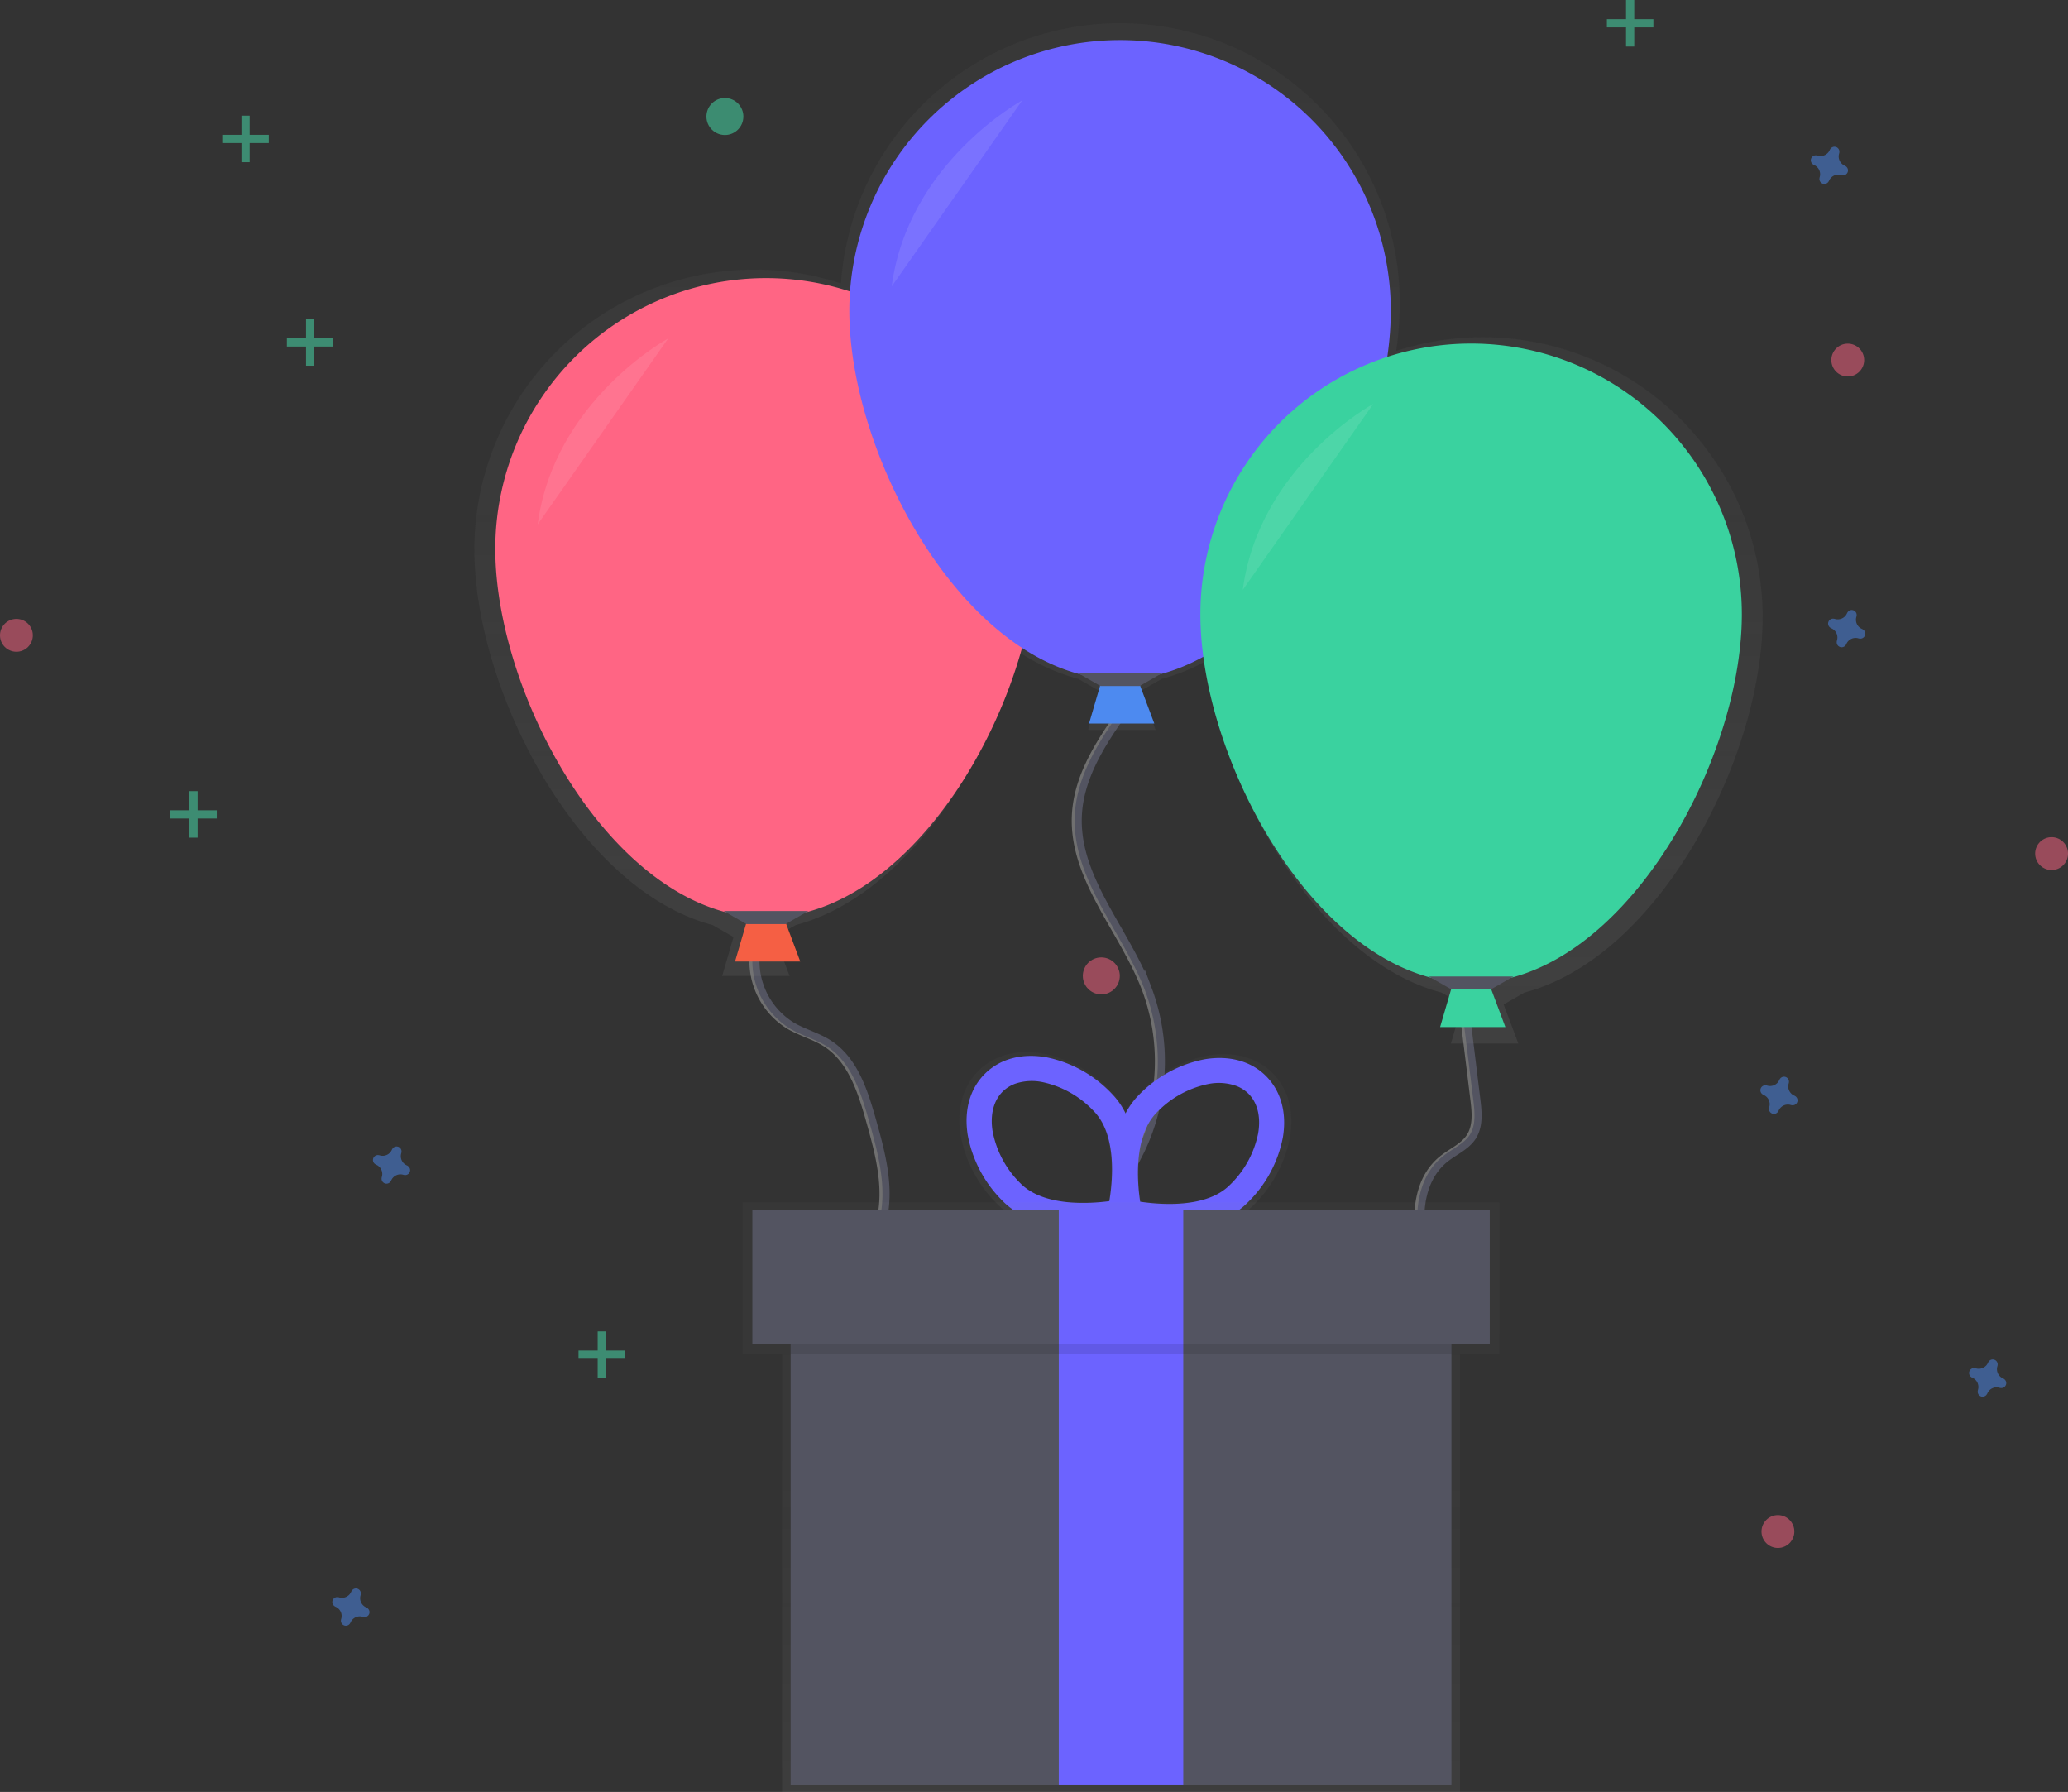 <svg xmlns="http://www.w3.org/2000/svg" xmlns:xlink="http://www.w3.org/1999/xlink" width="581.593" height="503.884" viewBox="0 0 581.593 503.884">
  <rect x="0" y="0" width="581.593" height="503.884" fill="#333333" stroke="none"/>
  <defs>
    <linearGradient id="linear-gradient" x1="0.5" y1="1" x2="0.5" gradientUnits="objectBoundingBox">
      <stop offset="0" stop-color="gray" stop-opacity="0.251"/>
      <stop offset="0.54" stop-color="gray" stop-opacity="0.122"/>
      <stop offset="1" stop-color="gray" stop-opacity="0.102"/>
    </linearGradient>
    <linearGradient id="linear-gradient-2" x1="0.5" y1="1" x2="0.5" y2="0" xlink:href="#linear-gradient"/>
    <linearGradient id="linear-gradient-3" x1="0.5" y1="1" x2="0.5" y2="0" xlink:href="#linear-gradient"/>
  </defs>
  <g id="gift" transform="translate(-669 -433.196)">
    <g id="Group_3" data-name="Group 3" transform="translate(749.675 522.95)" opacity="0.5">
      <rect id="Rectangle_4" data-name="Rectangle 4" width="2.308" height="13.077" transform="translate(5.385)" fill="#47e6b1"/>
      <rect id="Rectangle_5" data-name="Rectangle 5" width="2.308" height="13.077" transform="translate(13.077 5.385) rotate(90)" fill="#47e6b1"/>
    </g>
    <g id="Group_4" data-name="Group 4" transform="translate(831.701 807.561)" opacity="0.5">
      <rect id="Rectangle_6" data-name="Rectangle 6" width="2.308" height="13.077" transform="translate(5.392)" fill="#47e6b1"/>
      <rect id="Rectangle_7" data-name="Rectangle 7" width="2.308" height="13.077" transform="translate(13.077 5.385) rotate(90)" fill="#47e6b1"/>
    </g>
    <g id="Group_5" data-name="Group 5" transform="translate(716.881 655.657)" opacity="0.5">
      <rect id="Rectangle_8" data-name="Rectangle 8" width="2.308" height="13.077" transform="translate(5.385)" fill="#47e6b1"/>
      <rect id="Rectangle_9" data-name="Rectangle 9" width="2.308" height="13.077" transform="translate(13.077 5.385) rotate(90)" fill="#47e6b1"/>
    </g>
    <g id="Group_6" data-name="Group 6" transform="translate(1120.914 433.196)" opacity="0.5">
      <rect id="Rectangle_10" data-name="Rectangle 10" width="2.308" height="13.077" transform="translate(5.385)" fill="#47e6b1"/>
      <rect id="Rectangle_11" data-name="Rectangle 11" width="2.308" height="13.077" transform="translate(13.077 5.385) rotate(90)" fill="#47e6b1"/>
    </g>
    <g id="Group_7" data-name="Group 7" transform="translate(731.504 465.72)" opacity="0.5">
      <rect id="Rectangle_12" data-name="Rectangle 12" width="2.308" height="13.077" transform="translate(5.392)" fill="#47e6b1"/>
      <rect id="Rectangle_13" data-name="Rectangle 13" width="2.308" height="13.077" transform="translate(13.077 5.385) rotate(90)" fill="#47e6b1"/>
    </g>
    <path id="Path_195" data-name="Path 195" d="M341.278,556.955a2.827,2.827,0,0,1-1.573-3.417,1.386,1.386,0,0,0,.062-.312h0a1.386,1.386,0,0,0-2.543-.942h0a1.385,1.385,0,0,0-.159.277,2.827,2.827,0,0,1-3.417,1.573,1.386,1.386,0,0,0-.312-.062h0a1.386,1.386,0,0,0-.942,2.543h0a1.387,1.387,0,0,0,.277.159,2.828,2.828,0,0,1,1.573,3.417,1.387,1.387,0,0,0-.062.312h0a1.386,1.386,0,0,0,2.543.943h0a1.387,1.387,0,0,0,.159-.277,2.827,2.827,0,0,1,3.417-1.573,1.387,1.387,0,0,0,.312.062h0a1.386,1.386,0,0,0,.943-2.543h0A1.39,1.39,0,0,0,341.278,556.955Z" transform="translate(442.14 203.938)" fill="#4d8af0" opacity="0.5"/>
    <path id="Path_196" data-name="Path 196" d="M324.781,736.3a2.828,2.828,0,0,1-1.573-3.417,1.386,1.386,0,0,0,.062-.312h0a1.386,1.386,0,0,0-2.543-.943h0a1.389,1.389,0,0,0-.159.277,2.828,2.828,0,0,1-3.41,1.58,1.384,1.384,0,0,0-.312-.062h0a1.386,1.386,0,0,0-.942,2.543h0a1.391,1.391,0,0,0,.277.159,2.827,2.827,0,0,1,1.573,3.417,1.386,1.386,0,0,0-.062.312h0a1.386,1.386,0,0,0,2.543.943h0a1.388,1.388,0,0,0,.159-.277,2.828,2.828,0,0,1,3.417-1.573,1.386,1.386,0,0,0,.312.062h0a1.386,1.386,0,0,0,.943-2.543h0a1.387,1.387,0,0,0-.284-.166Z" transform="translate(447.202 148.882)" fill="#4d8af0" opacity="0.5"/>
    <path id="Path_197" data-name="Path 197" d="M931.781,339.3a2.827,2.827,0,0,1-1.573-3.417,1.387,1.387,0,0,0,.062-.312h0a1.386,1.386,0,0,0-2.543-.943h0a1.384,1.384,0,0,0-.159.277,2.827,2.827,0,0,1-3.41,1.58,1.383,1.383,0,0,0-.312-.062h0a1.386,1.386,0,0,0-.943,2.543h0a1.385,1.385,0,0,0,.277.159,2.828,2.828,0,0,1,1.573,3.417,1.383,1.383,0,0,0-.062.312h0a1.386,1.386,0,0,0,2.543.942h0a1.382,1.382,0,0,0,.159-.277,2.827,2.827,0,0,1,3.417-1.573,1.388,1.388,0,0,0,.312.062h0a1.386,1.386,0,0,0,.943-2.543h0A1.388,1.388,0,0,0,931.781,339.3Z" transform="translate(260.868 270.751)" fill="#4d8af0" opacity="0.5"/>
    <path id="Path_198" data-name="Path 198" d="M904.308,528.645a2.827,2.827,0,0,1-1.573-3.417,1.39,1.39,0,0,0,.062-.312h0a1.386,1.386,0,0,0-2.543-.942h0a1.385,1.385,0,0,0-.159.277,2.827,2.827,0,0,1-3.417,1.573,1.39,1.39,0,0,0-.312-.062h0a1.386,1.386,0,0,0-.943,2.543h0a1.388,1.388,0,0,0,.277.159,2.828,2.828,0,0,1,1.573,3.417,1.384,1.384,0,0,0-.062.312h0a1.386,1.386,0,0,0,2.543.943h0a1.385,1.385,0,0,0,.159-.277,2.827,2.827,0,0,1,3.417-1.573,1.386,1.386,0,0,0,.312.062h0a1.386,1.386,0,0,0,.943-2.543h0A1.388,1.388,0,0,0,904.308,528.645Z" transform="translate(269.303 212.629)" fill="#4d8af0" opacity="0.5"/>
    <path id="Path_199" data-name="Path 199" d="M924.778,151.315A2.828,2.828,0,0,1,923.2,147.9a1.39,1.39,0,0,0,.063-.312h0a1.386,1.386,0,0,0-2.543-.943h0a1.382,1.382,0,0,0-.159.277,2.828,2.828,0,0,1-3.417,1.573,1.386,1.386,0,0,0-.312-.062h0a1.386,1.386,0,0,0-.943,2.543h0a1.386,1.386,0,0,0,.277.159,2.827,2.827,0,0,1,1.573,3.417,1.389,1.389,0,0,0-.062.312h0a1.386,1.386,0,0,0,2.543.943h0a1.393,1.393,0,0,0,.159-.277,2.828,2.828,0,0,1,3.417-1.573,1.384,1.384,0,0,0,.312.062h0a1.386,1.386,0,0,0,.943-2.543h0a1.384,1.384,0,0,0-.277-.159Z" transform="translate(263.02 328.46)" fill="#4d8af0" opacity="0.5"/>
    <path id="Path_200" data-name="Path 200" d="M989,643.365a2.828,2.828,0,0,1-1.573-3.417,1.386,1.386,0,0,0,.062-.312h0a1.386,1.386,0,0,0-2.543-.943h0a1.382,1.382,0,0,0-.159.277,2.828,2.828,0,0,1-3.417,1.573,1.387,1.387,0,0,0-.312-.062h0a1.386,1.386,0,0,0-.943,2.543h0a1.388,1.388,0,0,0,.277.159,2.827,2.827,0,0,1,1.573,3.417,1.386,1.386,0,0,0-.062.312h0a1.386,1.386,0,0,0,2.543.943h0a1.386,1.386,0,0,0,.159-.277A2.827,2.827,0,0,1,988.021,646a1.386,1.386,0,0,0,.312.062h0a1.386,1.386,0,0,0,.943-2.543h0A1.386,1.386,0,0,0,989,643.365Z" transform="translate(243.306 177.412)" fill="#4d8af0" opacity="0.5"/>
    <circle id="Ellipse_65" data-name="Ellipse 65" cx="4.616" cy="4.616" r="4.616" transform="translate(669 607.228)" fill="#ff6584" opacity="0.5"/>
    <circle id="Ellipse_66" data-name="Ellipse 66" cx="4.616" cy="4.616" r="4.616" transform="translate(1184.035 529.824)" fill="#ff6584" opacity="0.5"/>
    <circle id="Ellipse_67" data-name="Ellipse 67" cx="5.198" cy="5.198" r="5.198" transform="translate(973.529 702.408)" fill="#ff6584" opacity="0.5"/>
    <path id="Path_393" data-name="Path 393" d="M4.616,0A4.616,4.616,0,1,1,0,4.616,4.616,4.616,0,0,1,4.616,0Z" transform="translate(1241.362 668.603)" fill="#ff6584" opacity="0.5"/>
    <circle id="Ellipse_70" data-name="Ellipse 70" cx="5.198" cy="5.198" r="5.198" transform="translate(867.669 460.758)" fill="#47e6b1" opacity="0.5"/>
    <circle id="Ellipse_71" data-name="Ellipse 71" cx="4.616" cy="4.616" r="4.616" transform="translate(1164.394 859.233)" fill="#ff6584" opacity="0.5"/>
    <path id="Path_201" data-name="Path 201" d="M486.727,468a21.388,21.388,0,0,0,9.377,24.006c3.354,1.954,7.214,2.938,10.465,5.059,7.062,4.6,9.848,13.41,12.142,21.518,2.633,9.321,5.274,19.176,2.862,28.553-1.539,5.981-5.038,11.269-7.027,17.118a35.717,35.717,0,0,0-1.7,15.246c.291,2.731.97,5.544,2.841,7.582,2.7,2.911,7.055,3.347,10.964,4.047a53.21,53.21,0,0,1,38.255,29.62" transform="translate(394.823 229.613)" fill="none" stroke="#707070" stroke-miterlimit="10" stroke-width="2"/>
    <path id="Path_202" data-name="Path 202" d="M487.937,468a21.388,21.388,0,0,0,9.377,24.006c3.354,1.954,7.214,2.938,10.465,5.059,7.062,4.6,9.848,13.41,12.142,21.518,2.633,9.321,5.274,19.176,2.862,28.553-1.539,5.981-5.038,11.269-7.027,17.118a35.717,35.717,0,0,0-1.7,15.246c.291,2.731.97,5.544,2.841,7.582,2.7,2.911,7.055,3.347,10.964,4.047a53.21,53.21,0,0,1,38.255,29.62" transform="translate(394.452 229.613)" fill="none" stroke="#535461" stroke-miterlimit="10" stroke-width="2"/>
    <path id="Path_203" data-name="Path 203" d="M631.1,372.4c-6.736,9.391-13.729,19.488-14.3,31.034-.88,17.734,13.306,32.24,19.64,48.831a58.034,58.034,0,0,1-1.948,45.393c-3.091,6.39-7.5,12.738-6.93,19.814.326,4.318,2.488,8.247,4.227,12.218a68.887,68.887,0,0,1-4,62.2" transform="translate(354.65 258.959)" fill="none" stroke="#707070" stroke-miterlimit="10" stroke-width="2"/>
    <path id="Path_204" data-name="Path 204" d="M632.294,372.4c-6.729,9.425-13.722,19.495-14.311,31.034-.88,17.734,13.306,32.24,19.64,48.831a58.034,58.034,0,0,1-1.948,45.393c-3.091,6.39-7.5,12.738-6.93,19.814.326,4.318,2.488,8.247,4.227,12.218a68.886,68.886,0,0,1-4,62.2" transform="translate(354.285 258.959)" fill="none" stroke="#535461" stroke-miterlimit="10" stroke-width="2"/>
    <path id="Path_205" data-name="Path 205" d="M765.46,494.28l3.257,26.55c.43,3.527.8,7.374-1.095,10.4-1.795,2.848-5.163,4.207-7.783,6.313-8.6,6.93-7.817,20.174-4.851,30.8s7.235,22.052,3.112,32.281c-1.7,4.221-4.713,7.776-6.93,11.74a35.947,35.947,0,0,0-4.3,22.3" transform="translate(314.801 221.545)" fill="none" stroke="#707070" stroke-miterlimit="10" stroke-width="2"/>
    <path id="Path_206" data-name="Path 206" d="M766.63,494.28l3.257,26.55c.43,3.527.8,7.374-1.095,10.4-1.795,2.848-5.163,4.207-7.783,6.313-8.6,6.93-7.817,20.174-4.851,30.8s7.235,22.052,3.112,32.281c-1.7,4.221-4.713,7.776-6.93,11.74a35.947,35.947,0,0,0-4.3,22.3" transform="translate(314.442 221.545)" fill="none" stroke="#535461" stroke-miterlimit="10" stroke-width="2"/>
    <g id="Group_8" data-name="Group 8" transform="translate(802.414 439.708)" opacity="0.7">
      <path id="Path_207" data-name="Path 207" d="M735.216,262.85a78.728,78.728,0,0,0-103.053-74.84,94.555,94.555,0,0,0,1-13.355A78.679,78.679,0,0,0,476,169.014,78.728,78.728,0,0,0,372.91,243.861c0,39.5,29.107,95.637,66.981,105.582l5.9,3.368-3.2,10.971h18.961L457.431,352.8l5.87-3.354c29.287-7.686,53.3-42.967,62.7-76.808a57.52,57.52,0,0,0,16.785,7.623l5.9,3.368-3.153,10.943H564.5l-4.117-10.984,5.87-3.354a54.9,54.9,0,0,0,12.474-5.066c5.066,37.964,32.018,84.313,66.121,93.26l5.9,3.368-3.2,10.971H666.5l-4.13-10.984,5.87-3.354C706.144,358.48,735.216,302.324,735.216,262.85Z" transform="translate(-372.91 -95.856)" fill="url(#linear-gradient)"/>
    </g>
    <path id="Path_208" data-name="Path 208" d="M316.631,385.265H298.28L301.5,374.26H312.5Z" transform="translate(577.435 318.307)" fill="#f55f44"/>
    <path id="Path_209" data-name="Path 209" d="M533.671,275.434c0,42.053-34.09,103.656-76.136,103.656S381.4,317.48,381.4,275.434a76.139,76.139,0,1,1,152.278,0Z" transform="translate(426.898 312.099)" fill="#ff6584"/>
    <path id="Path_210" data-name="Path 210" d="M311.08,373.3H300.074l-6.424-3.666H317.5Z" transform="translate(578.857 319.729)" fill="#535461"/>
    <path id="Path_211" data-name="Path 211" d="M435.3,223.78s-32.108,17.43-36.7,52.289" transform="translate(421.618 304.582)" fill="#fff" opacity="0.1"/>
    <path id="Path_212" data-name="Path 212" d="M460.3,288.685H441.95l3.216-11.005h11.005Z" transform="translate(533.332 347.955)" fill="#4d8af0"/>
    <path id="Path_213" data-name="Path 213" d="M677.341,178.854c0,42.053-34.09,103.656-76.136,103.656S525.07,220.9,525.07,178.854a76.139,76.139,0,1,1,152.278,0Z" transform="translate(382.795 341.746)" fill="#6c63ff"/>
    <path id="Path_214" data-name="Path 214" d="M454.75,276.713H443.744l-6.424-3.673h23.854Z" transform="translate(534.753 349.379)" fill="#535461"/>
    <path id="Path_215" data-name="Path 215" d="M578.966,127.2s-32.108,17.43-36.7,52.289" transform="translate(377.515 334.23)" fill="#fff" opacity="0.1"/>
    <path id="Path_216" data-name="Path 216" d="M602.761,411.832H584.41l3.216-11.012h11.005Z" transform="translate(489.6 310.154)" fill="#3ad29f"/>
    <path id="Path_217" data-name="Path 217" d="M819.8,301.994c0,42.053-34.09,103.656-76.136,103.656s-76.143-61.6-76.143-103.656a76.139,76.139,0,1,1,152.278,0Z" transform="translate(339.066 303.945)" fill="#3ad29f"/>
    <path id="Path_218" data-name="Path 218" d="M597.21,399.856H586.2l-6.424-3.666h23.854Z" transform="translate(491.021 311.575)" fill="#535461"/>
    <path id="Path_219" data-name="Path 219" d="M721.426,250.34s-32.108,17.43-36.7,52.289" transform="translate(333.783 296.429)" fill="#fff" opacity="0.1"/>
    <g id="Group_9" data-name="Group 9" transform="translate(938.813 729.018)" opacity="0.5">
      <path id="Path_220" data-name="Path 220" d="M657.8,519.258c-4.415-4.428-10.853-6.189-18.13-4.962a36.377,36.377,0,0,0-19.176,10.4,22.41,22.41,0,0,0-4.013,5.5,22.46,22.46,0,0,0-3.978-5.7h0a36.109,36.109,0,0,0-19.024-10.7c-7.249-1.386-13.715.3-18.213,4.65s-6.341,10.763-5.219,18.053a36.332,36.332,0,0,0,10.111,19.322c11.49,11.858,34.422,7.228,35.393,7.02l.284-.062.88.2c.97.222,23.819,5.246,35.51-6.411a36.534,36.534,0,0,0,10.444-19.148C663.953,530.132,662.213,523.693,657.8,519.258Zm-46.1,36.73c-5.544.749-19.356,1.76-26.21-5.315a28.986,28.986,0,0,1-8.115-15.316c-.748-4.851.333-9.009,3.063-11.629a10.244,10.244,0,0,1,3.735-2.287,15.413,15.413,0,0,1,7.984-.4,28.954,28.954,0,0,1,15.052,8.594c6.854,7.027,5.413,20.832,4.491,26.349Zm43.737-19.827a28.927,28.927,0,0,1-8.379,15.17c-6.979,6.93-20.791,5.7-26.3,4.851-.825-5.544-2.031-19.328,4.948-26.286a28.908,28.908,0,0,1,15.2-8.316,15.413,15.413,0,0,1,7.977.541,10.242,10.242,0,0,1,3.7,2.356c2.675,2.682,3.687,6.826,2.855,11.677Z" transform="translate(-569.727 -513.316)" fill="url(#linear-gradient-2)"/>
    </g>
    <path id="Path_221" data-name="Path 221" d="M618.7,561.806l-2.183.457c-.929.194-22.87,4.622-33.868-6.722a35.078,35.078,0,0,1-9.7-18.49c-1.081-6.979.693-13.112,4.99-17.277s10.485-5.745,17.423-4.449a34.766,34.766,0,0,1,18.178,10.25h0c10.991,11.345,5.877,33.14,5.655,34.062ZM586.45,522.657a9.8,9.8,0,0,0-3.576,2.19c-2.606,2.529-3.645,6.48-2.931,11.13a27.763,27.763,0,0,0,7.769,14.657c6.563,6.771,19.779,5.8,25.081,5.087.88-5.274,2.266-18.455-4.3-25.226h0a27.689,27.689,0,0,0-14.408-8.219A14.747,14.747,0,0,0,586.45,522.657Z" transform="translate(368.194 215.221)" fill="#6c63ff"/>
    <path id="Path_222" data-name="Path 222" d="M633.685,562.163l-.485-2.176c-.208-.929-4.948-22.807,6.237-33.958h0a34.822,34.822,0,0,1,18.351-9.931c6.93-1.178,13.119.506,17.326,4.747s5.891,10.4,4.692,17.326a34.794,34.794,0,0,1-9.993,18.317c-11.185,11.151-33.05,6.341-33.958,6.133ZM666.6,523.541a14.747,14.747,0,0,0-7.623-.52,27.793,27.793,0,0,0-14.554,7.97h0c-6.681,6.66-5.544,19.855-4.733,25.15,5.288.8,18.49,2,25.164-4.65a27.71,27.71,0,0,0,8.018-14.554c.8-4.636-.173-8.607-2.737-11.178A9.8,9.8,0,0,0,666.6,523.541Z" transform="translate(349.961 214.96)" fill="#6c63ff"/>
    <g id="Group_10" data-name="Group 10" transform="translate(877.891 771.295)" opacity="0.5">
      <path id="Path_223" data-name="Path 223" d="M514.185,487.86H301.42v42.572h11.054V653.645H503.132V530.432h11.054Z" transform="translate(-301.42 -487.86)" fill="url(#linear-gradient-3)"/>
    </g>
    <rect id="Rectangle_14" data-name="Rectangle 14" width="185.834" height="150.823" transform="translate(891.357 784.164)" fill="#535461"/>
    <rect id="Rectangle_15" data-name="Rectangle 15" width="35.012" height="123.885" transform="translate(966.765 811.095)" fill="#6c63ff"/>
    <rect id="Rectangle_16" data-name="Rectangle 16" width="185.834" height="37.707" transform="translate(891.357 776.084)" opacity="0.1"/>
    <rect id="Rectangle_17" data-name="Rectangle 17" width="207.38" height="37.707" transform="translate(880.587 773.388)" fill="#535461"/>
    <rect id="Rectangle_18" data-name="Rectangle 18" width="35.012" height="37.707" transform="translate(966.765 773.388)" fill="#6c63ff"/>
  </g>
</svg>
